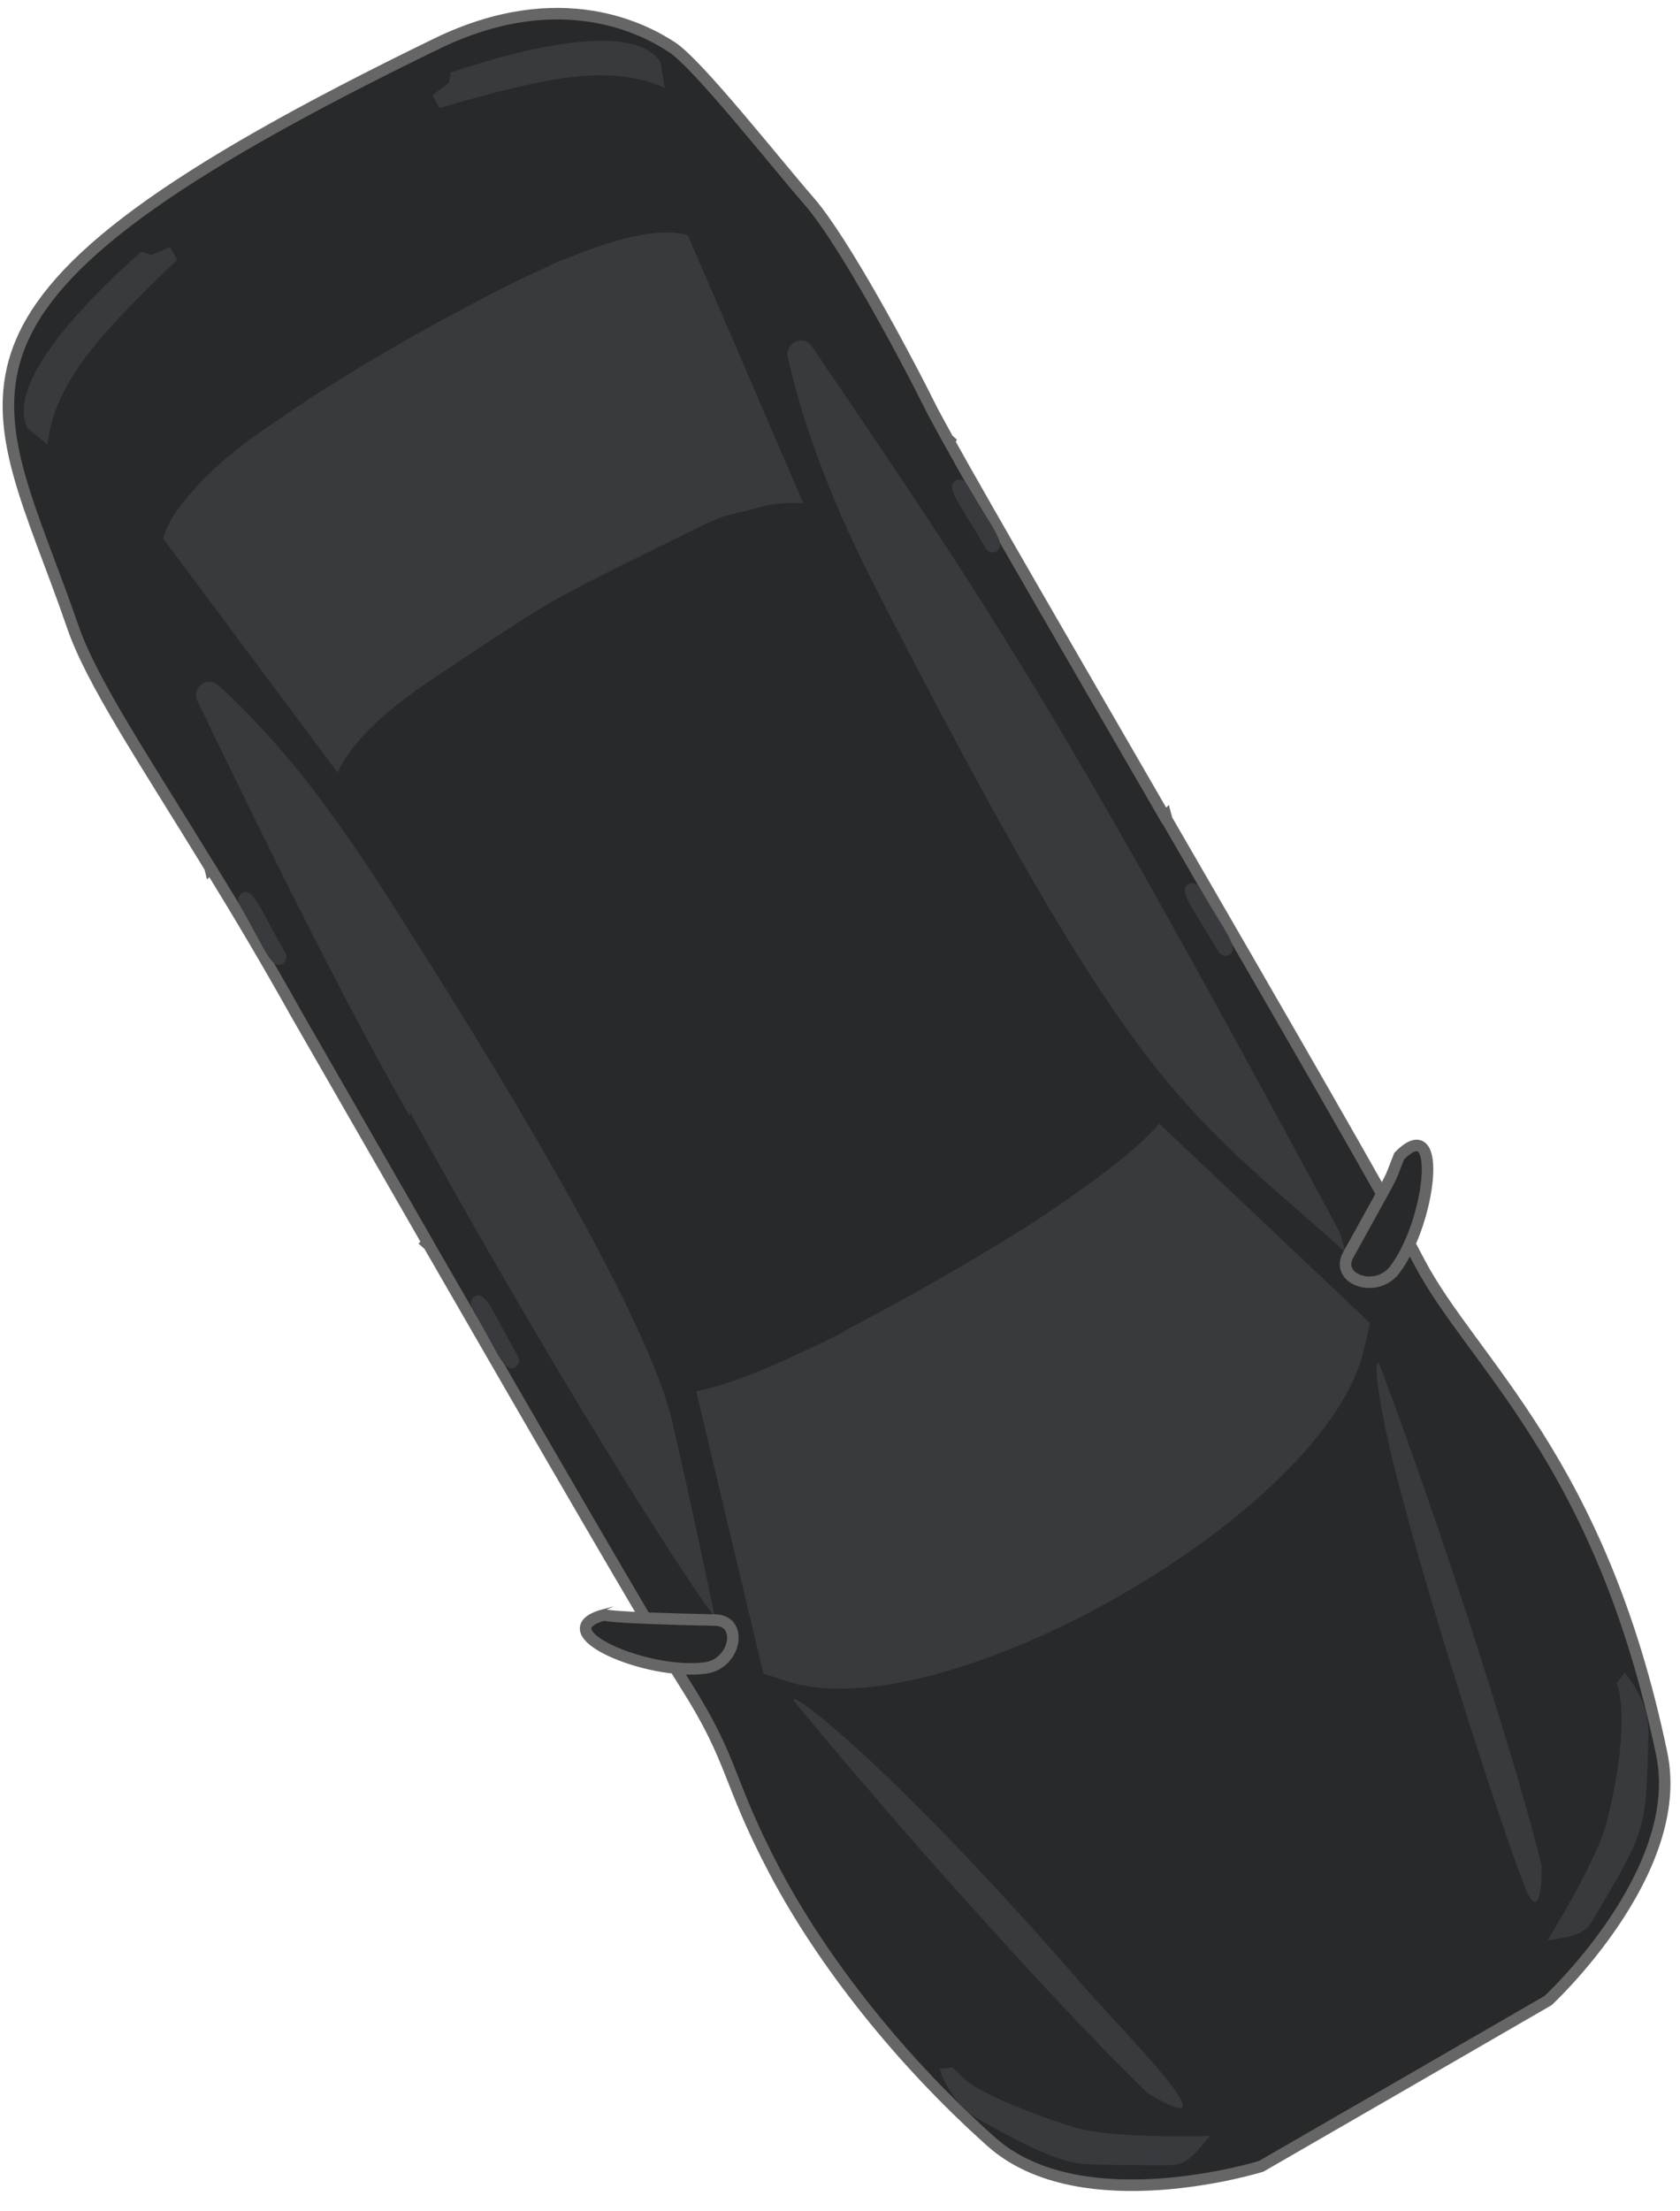 <?xml version="1.0" encoding="utf-8"?>
<!-- Generator: Adobe Illustrator 27.0.0, SVG Export Plug-In . SVG Version: 6.00 Build 0)  -->
<svg version="1.1" id="圖層_1" xmlns="http://www.w3.org/2000/svg" xmlns:xlink="http://www.w3.org/1999/xlink" x="0px" y="0px"
	 viewBox="0 0 73 96" style="enable-background:new 0 0 73 96;" xml:space="preserve">
<style type="text/css">
	.st0{fill:#888888;}
	.st1{fill:#28292A;stroke:#666666;stroke-width:0.5;stroke-miterlimit:10;}
	.st2{fill:#383A3E;}
</style>
<g>
	<path class="st0" d="M53.82,92.88c-0.19,0.41-0.02,0.53,0.42,0.73c0.44,0.2,1.53-0.09,1.53-0.09c3.82-2.21,6.73-3.89,10.55-6.09
		c0,0,0.79-0.8,0.84-1.28c0.05-0.48,0.03-0.69-0.42-0.73c-0.45-0.04-2.47,1.18-2.47,1.18C57.38,90.57,54.06,92.34,53.82,92.88z"/>
	<path class="st1" d="M43.07,93c3.92,3.5,11.73,1.07,11.73,1.07l6.24-3.6l6.23-3.6c0,0,6-5.55,4.94-10.69
		c-2.65-12.8-8.29-17.05-10.55-21.4c-1.32-2.54-6.21-10.98-10.96-19.19l-0.04-0.15c-0.01,0.01-0.03,0.01-0.05,0.02
		c-3.92-6.78-7.74-13.35-9.36-16.27c0.01,0,0.01-0.02,0.02-0.04l-0.08-0.07c-0.31-0.56-0.54-0.99-0.67-1.23
		c-1.19-2.4-3.87-7.4-5.36-9.11s-4.83-5.95-5.96-6.69s-4.8-2.78-10.21-0.16C-4.69,13.38-0.39,16.9,3.16,27.21
		c0.82,2.39,3.07,5.73,5.96,10.45l0.01,0.04c0.01-0.01,0.01,0,0.02,0c1.16,1.88,2.41,3.98,3.73,6.34c0,0,2.57,4.47,5.7,9.92
		c-0.01,0.01-0.02,0.02-0.03,0.03l0.09,0.08c4.4,7.64,9.92,17.17,11.16,19.11c2.12,3.34,1.78,4.13,3.87,8.09S39.16,89.51,43.07,93z"
		/>
	<g>
		<path class="st2" d="M34.23,15.49c0.46,2.12,1.5,5.51,3.75,9.91c11.34,22.11,13.21,22.49,20.48,28.97
			c-0.03-0.09-0.22-0.82-0.27-0.91c-11.96-22.2-14.8-26.49-22.92-38.43C34.92,14.52,34.1,14.88,34.23,15.49z"/>
		<path class="st2" d="M28.88,3.81L28.7,2.69c-1.32-1.96-6.89-0.29-9.11,0.46l-0.08,0.44l-0.72,0.55l0.31,0.55
			C23.87,3.3,26.52,2.78,28.88,3.81z"/>
		<path class="st2" d="M70.25,73.1c0,0,0.69,1.48-0.42,5.97c-0.43,1.74-2.6,5.2-2.6,5.2c0.82-0.16,1.56-0.17,1.97-0.87
			c2.32-3.97,2.32-3.75,2.43-8.16c0.03-1.44-1.04-2.61-1.04-2.61L70.25,73.1z"/>
		<path class="st2" d="M53.41,41.46c0.48-0.28-0.17-0.98-1.29-2.92c-0.1-0.17-0.31-0.25-0.48-0.15c-0.48,0.28,0.17,0.98,1.29,2.92
			C53.04,41.49,53.25,41.56,53.41,41.46z"/>
		<path class="st2" d="M43.3,23.94c0.48-0.28-0.17-0.98-1.29-2.92c-0.1-0.17-0.31-0.25-0.48-0.15c-0.48,0.28,0.17,0.98,1.29,2.92
			C42.92,23.97,43.13,24.04,43.3,23.94z"/>
		<path class="st2" d="M60.7,64.16c1.71,6.64,5.27,17.36,5.74,18.18c0.58,1,0.55-1.31,0.55-1.31c-0.93-3.85-3.91-13.4-7-21.66
			C59.71,58.62,59.66,60.1,60.7,64.16z"/>
		<path class="st2" d="M8.07,21.68c-0.47,0.56-0.8,1.09-0.94,1.57c-0.03,0.09-0.04,0.14-0.04,0.14l0,0l0,0l0.8,1.07l6.78,9.09l0,0
			l0,0c0.12-0.28,0.28-0.54,0.46-0.8c0.06-0.08,0.12-0.16,0.18-0.24c0.14-0.18,0.29-0.36,0.46-0.55c0.08-0.09,0.16-0.18,0.25-0.26
			c0.15-0.16,0.32-0.31,0.49-0.47c0.99-0.9,2.11-1.63,2.8-2.09c4.33-2.89,4.5-2.9,4.5-2.9s0.28-0.27,4.96-2.56
			c3.17-1.57,2.16-1.08,4.38-1.69c0.86-0.23,1.76-0.13,1.76-0.13l-5.02-11.64c-1.19-0.38-3.17,0.13-5.4,1.06l-0.01-0.02
			c-0.31,0.14-0.71,0.32-1.17,0.54c-1.26,0.58-2.55,1.26-3.83,1.95c-2.41,1.3-5.17,2.93-7.49,4.55c-0.01,0-0.01,0-0.02,0.01
			C9.98,19.62,8.78,20.79,8.07,21.68z"/>
		<path class="st2" d="M31.06,70.2c0,0-1.04-5.01-1.86-8.51c-1.14-4.86-8.18-16.19-11.84-21.93c-0.27-0.43-0.54-0.86-0.83-1.29
			c-0.11-0.18-0.22-0.35-0.32-0.5c-0.12-0.19-0.24-0.35-0.35-0.53c-0.05-0.07-0.1-0.16-0.16-0.23c-0.74-1.1-1.45-2.09-2.12-2.96
			c-0.05-0.07-0.1-0.14-0.16-0.21c-0.35-0.44-0.7-0.87-1.03-1.26c-0.15-0.18-0.31-0.35-0.47-0.54c-0.26-0.3-0.51-0.57-0.76-0.83
			c-0.12-0.13-0.24-0.25-0.36-0.38c-0.48-0.5-0.92-0.92-1.31-1.27c-0.47-0.43-1.19,0.11-0.91,0.68c3.07,6.37,6.3,12.91,9.22,18.03
			l0.03-0.15C24.8,60.95,30.46,69.58,31.06,70.2z"/>
		<path class="st2" d="M7.7,11.28l-0.31-0.55l-0.83,0.35l-0.42-0.15c-1.76,1.55-5.99,5.54-4.95,7.66l0.88,0.72
			C2.34,16.74,4.12,14.7,7.7,11.28z"/>
		<path class="st2" d="M41.97,90.33c-0.58-0.55-0.58-0.55-0.58-0.55l-0.57,0.06c0,0,0.47,1.52,1.74,2.21
			c1.26,0.69,3.23,1.84,4.58,1.92c0.96,0.06,2.75,0.05,3.7,0.05c0.81,0,1.18-0.64,1.74-1.27c0,0-4.09,0.13-5.81-0.35
			C45.04,91.89,42.56,90.88,41.97,90.33z"/>
		<path class="st2" d="M22.39,59.37c0.16-0.1,0.21-0.32,0.11-0.49c-1.12-1.95-1.39-2.86-1.88-2.58c-0.16,0.1-0.21,0.32-0.11,0.49
			C21.63,58.74,21.91,59.65,22.39,59.37z"/>
		<path class="st2" d="M12.28,41.85c0.16-0.1,0.21-0.32,0.11-0.49c-1.12-1.95-1.39-2.86-1.88-2.58c-0.16,0.1-0.21,0.32-0.11,0.49
			C11.52,41.22,11.79,42.13,12.28,41.85z"/>
		<path class="st2" d="M47.06,86.22C38.22,76.03,33.65,72.85,34.61,74c5.62,6.81,12.4,14.17,15.27,16.9
			C53.91,93.32,48.83,88.25,47.06,86.22z"/>
		<path class="st2" d="M59.53,57.45l-9.16-8.66c-0.11,0.13-0.25,0.27-0.37,0.41c-1.06,1.08-3.03,2.53-5.35,4.04
			c-2.93,1.86-6.16,3.61-7.99,4.57l-0.01,0.03c-2.64,1.34-5,2.33-6.4,2.57l2.92,12.26c0,0,0.01,0,0.85,0.28l0,0l0,0
			c0.06,0.02,0.11,0.04,0.19,0.06c6.77,2.19,23.55-7.36,25.07-14.48C59.53,57.45,59.53,57.45,59.53,57.45z"/>
	</g>
	<path class="st1" d="M60.6,55.14c1.54-2,2.16-6.92,0.2-4.94c-0.55,1.37,0.01,0.25-2.22,4.3C58,55.56,59.8,56.19,60.6,55.14z"/>
	<path class="st1" d="M30.65,72.43c1.32-0.18,1.66-2.05,0.44-2.08c-4.88-0.1-4.83-0.23-4.83-0.23
		C23.58,70.84,28.16,72.77,30.65,72.43z"/>
</g>
</svg>
